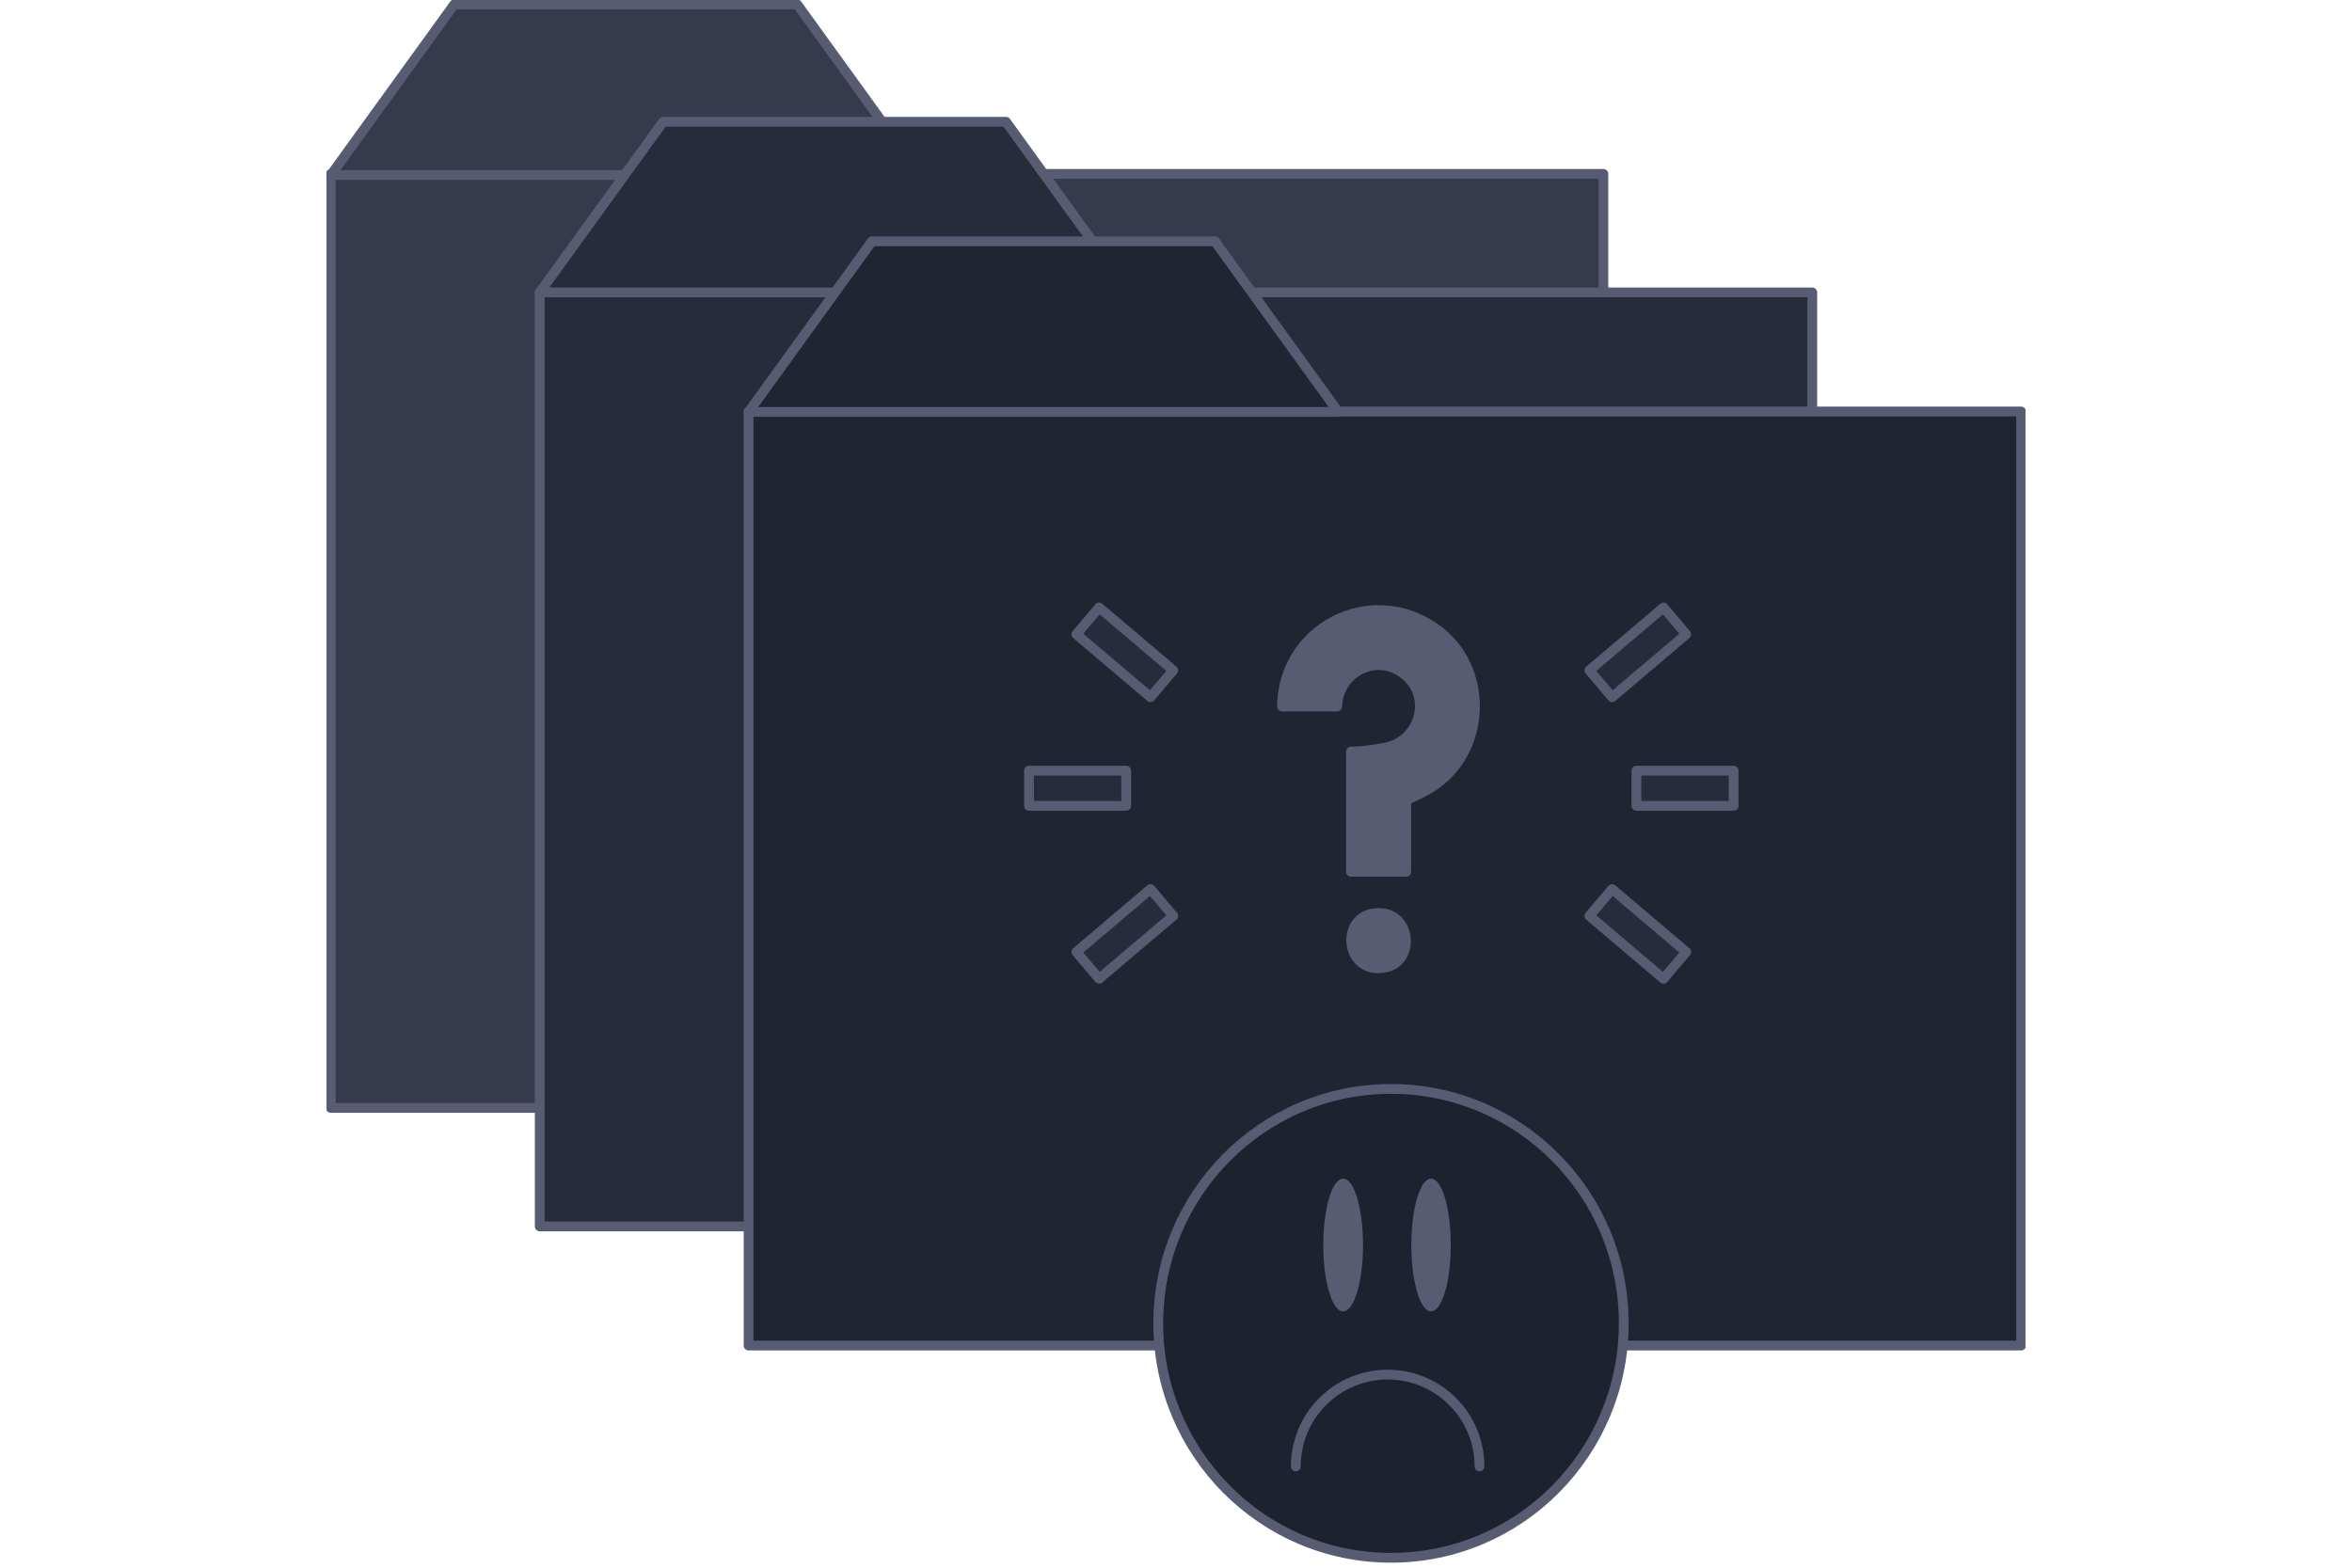 <svg width="240" height="160" viewBox="0 0 240 160" fill="none" xmlns="http://www.w3.org/2000/svg">
<g clip-path="url(#clip0_35567_50470)">
<path d="M163.613 17.75H33.762V113.077H163.613V17.75Z" fill="#363A4D" stroke="#575C72" stroke-linecap="round" stroke-linejoin="round"/>
<path d="M93.936 17.86H33.762L46.355 0.445H81.342L93.936 17.86Z" fill="#363A4D" stroke="#575C72" stroke-linecap="round" stroke-linejoin="round"/>
<path d="M184.926 29.844H55.075V125.17H184.926V29.844Z" fill="#282B3B" stroke="#575C72" stroke-linecap="round" stroke-linejoin="round"/>
<path d="M115.248 29.844H55.075L67.668 12.43H102.654L115.248 29.844Z" fill="#282B3B" stroke="#575C72" stroke-linecap="round" stroke-linejoin="round"/>
<path d="M206.238 42H76.387V137.327H206.238V42Z" fill="#212433" stroke="#575C72" stroke-linecap="round" stroke-linejoin="round"/>
<path d="M137.858 88.977V76.703C138.923 76.703 140.39 76.502 141.426 76.282C145.011 75.529 146.198 70.909 143.126 68.696C140.271 66.64 136.537 68.733 136.45 72.106H130.816C130.892 64.088 139.83 59.457 146.468 64.128C152.118 68.104 151.78 76.97 145.832 80.505C145.067 80.961 144.268 81.289 143.49 81.681V88.972L137.858 88.977Z" fill="#575C72"/>
<path d="M140.099 93.234C144.059 92.594 144.639 98.225 141.247 98.772C137.287 99.412 136.707 93.781 140.099 93.234Z" fill="#575C72"/>
<path d="M137.858 88.977V76.703C138.923 76.703 140.39 76.502 141.426 76.282C145.011 75.529 146.198 70.909 143.126 68.696C140.271 66.64 136.537 68.733 136.45 72.106H130.816C130.892 64.088 139.83 59.457 146.468 64.128C152.118 68.104 151.78 76.97 145.832 80.505C145.067 80.961 144.268 81.289 143.49 81.681V88.972L137.858 88.977Z" stroke="#575C72" stroke-linecap="round" stroke-linejoin="round"/>
<path d="M140.099 93.234C144.059 92.594 144.639 98.225 141.247 98.772C137.287 99.412 136.707 93.781 140.099 93.234Z" stroke="#575C72" stroke-linecap="round" stroke-linejoin="round"/>
<path d="M166.982 78.654H176.899V82.244H166.982V78.654Z" fill="#282B3B"/>
<path d="M162.18 68.416L169.743 62L172.065 64.738L164.502 71.154L162.18 68.416Z" fill="#282B3B"/>
<path d="M162.18 93.479L169.743 99.895L172.065 97.157L164.502 90.741L162.18 93.479Z" fill="#282B3B"/>
<path d="M166.982 78.654H176.899V82.244H166.982V78.654Z" stroke="#575C72" stroke-linecap="round" stroke-linejoin="round"/>
<path d="M162.18 68.416L169.743 62L172.065 64.738L164.502 71.154L162.18 68.416Z" stroke="#575C72" stroke-linecap="round" stroke-linejoin="round"/>
<path d="M162.18 93.479L169.743 99.895L172.065 97.157L164.502 90.741L162.18 93.479Z" stroke="#575C72" stroke-linecap="round" stroke-linejoin="round"/>
<path d="M114.918 78.654H105V82.244H114.918V78.654Z" fill="#282B3B"/>
<path d="M119.72 68.416L112.157 62L109.834 64.738L117.397 71.154L119.72 68.416Z" fill="#282B3B"/>
<path d="M119.72 93.479L112.157 99.895L109.834 97.157L117.397 90.741L119.72 93.479Z" fill="#282B3B"/>
<path d="M114.918 78.654H105V82.244H114.918V78.654Z" stroke="#575C72" stroke-linecap="round" stroke-linejoin="round"/>
<path d="M119.72 68.416L112.157 62L109.834 64.738L117.397 71.154L119.72 68.416Z" stroke="#575C72" stroke-linecap="round" stroke-linejoin="round"/>
<path d="M119.72 93.479L112.157 99.895L109.834 97.157L117.397 90.741L119.72 93.479Z" stroke="#575C72" stroke-linecap="round" stroke-linejoin="round"/>
<path d="M136.561 42.041H76.387L88.981 24.625H123.967L136.561 42.041Z" fill="#212433" stroke="#575C72" stroke-linecap="round" stroke-linejoin="round"/>
<path d="M141.94 158.989C155.056 158.989 165.689 148.277 165.689 135.063C165.689 121.849 155.056 111.137 141.94 111.137C128.823 111.137 118.19 121.849 118.19 135.063C118.19 148.277 128.823 158.989 141.94 158.989Z" fill="#1E2130" stroke="#575C72" stroke-linecap="round" stroke-linejoin="round"/>
<path d="M132.225 149.666C132.225 147.18 133.212 144.796 134.97 143.038C136.728 141.28 139.112 140.293 141.597 140.293C144.083 140.293 146.467 141.28 148.225 143.038C149.982 144.796 150.97 147.18 150.97 149.666" fill="#1E2130"/>
<path d="M132.225 149.666C132.225 147.18 133.212 144.796 134.97 143.038C136.728 141.28 139.112 140.293 141.597 140.293C144.083 140.293 146.467 141.28 148.225 143.038C149.982 144.796 150.97 147.18 150.97 149.666" stroke="#575C72" stroke-linecap="round" stroke-linejoin="round"/>
<path d="M137.057 133.843C138.177 133.843 139.084 130.809 139.084 127.068C139.084 123.326 138.177 120.293 137.057 120.293C135.937 120.293 135.029 123.326 135.029 127.068C135.029 130.809 135.937 133.843 137.057 133.843Z" fill="#575C72"/>
<path d="M146.024 133.843C147.136 133.843 148.037 130.809 148.037 127.068C148.037 123.326 147.136 120.293 146.024 120.293C144.913 120.293 144.012 123.326 144.012 127.068C144.012 130.809 144.913 133.843 146.024 133.843Z" fill="#575C72"/>
</g>
<defs>
<clipPath id="clip0_35567_50470">
<rect width="173.369" height="160" fill="white" transform="translate(33.315)"/>
</clipPath>
</defs>
</svg>
